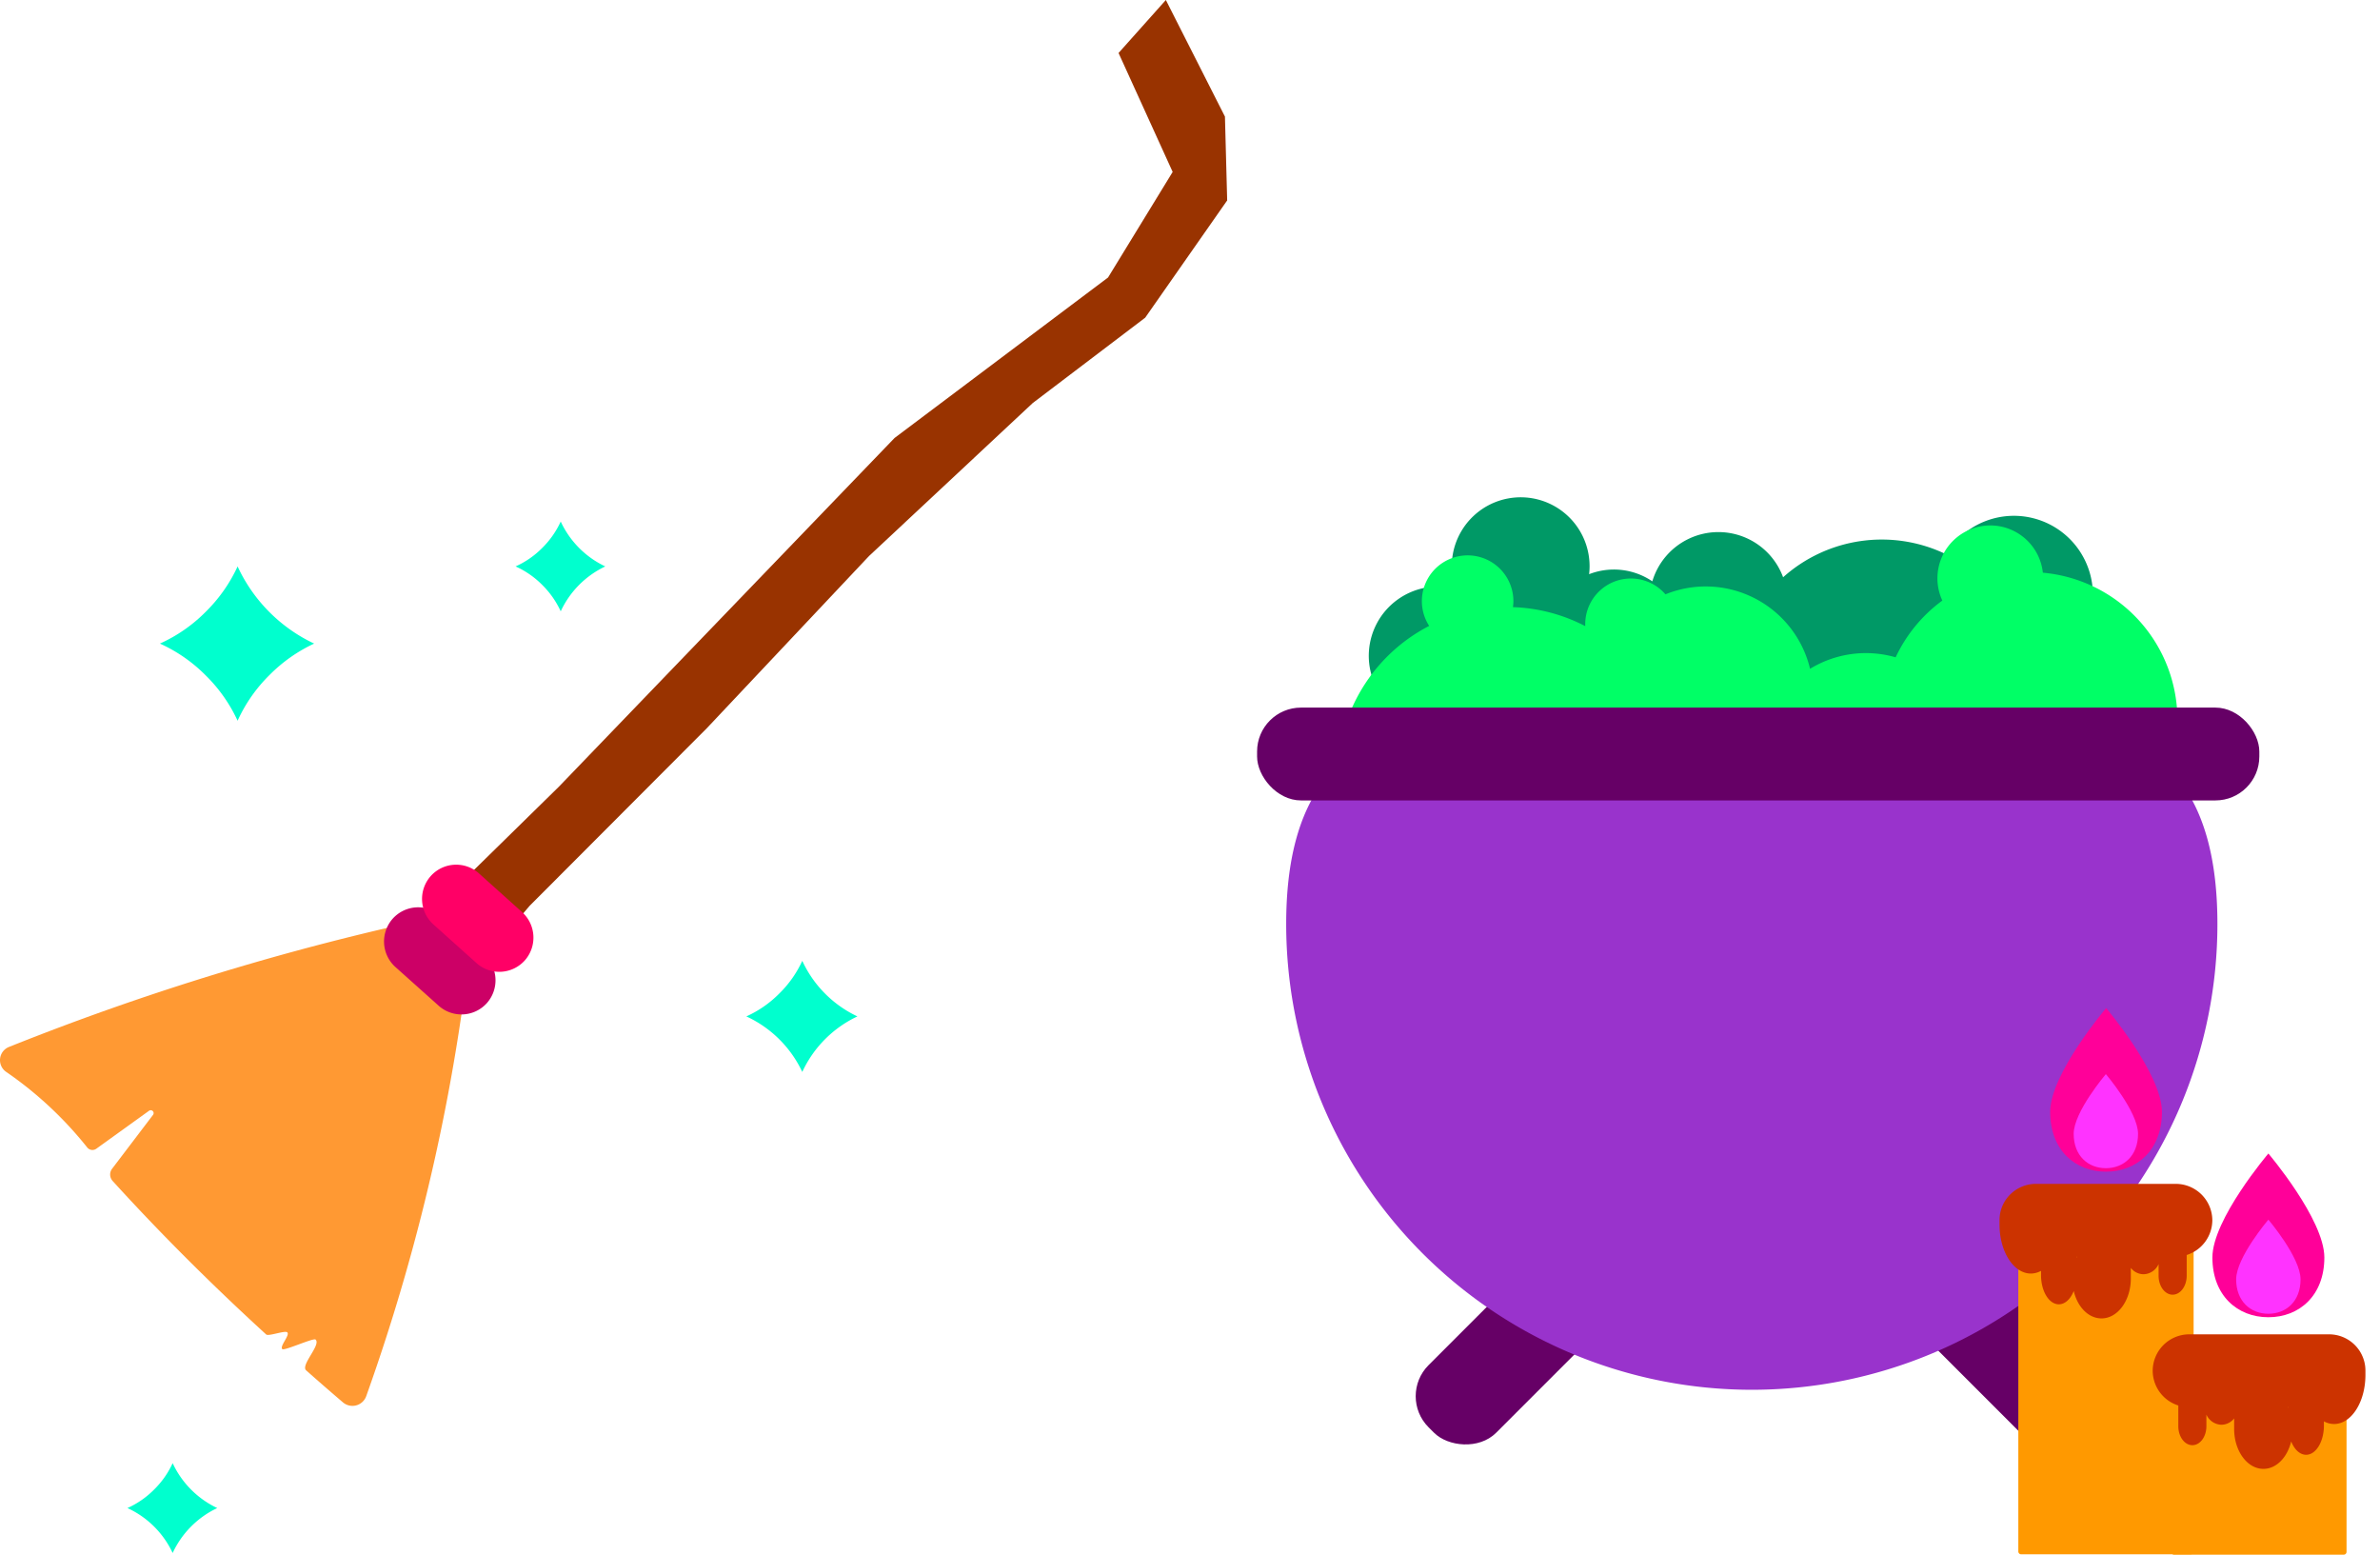<svg xmlns="http://www.w3.org/2000/svg" viewBox="0 0 650.09 424.55">
    <defs>
        <style>
            .cls-1 {
                fill: #096;
            }

            .cls-2 {
                fill: #0f6;
            }

            .cls-3 {
                fill: #606;
            }

            .cls-4 {
                fill: #93c;
            }

            .cls-5 {
                fill: #f90;
            }

            .cls-6 {
                fill: #c30;
            }

            .cls-7 {
                fill: #f09;
            }

            .cls-8 {
                fill: #f3f;
            }

            .cls-9 {
                fill: #930;
            }

            .cls-10 {
                fill: #f93;
            }

            .cls-11 {
                fill: #c06;
            }

            .cls-12 {
                fill: #f06;
            }

            .cls-13 {
                fill: #00ffce;
            }

            /* Animation */

            /* Kettle */
            /* Kettle Foam */
            .cls-1 {
                animation: foam1 6s infinite linear;
            }
            @keyframes foam1 {
                25% {
                    transform: translateY(-4px);
                }
                75%{
                    transform: translateY(2px);
                }
            }
            .cls-2 {
                animation: foam2 4s infinite linear;
            }
            @keyframes foam2 {
                25% {
                    transform: translateY(-3px);
                }
                75%{
                    transform: translateY(3px);
                }
            }

            /* Kettle bubbles */
            @keyframes bubbleOne {
                30% {
                    transform: translateX(-10px);
                }

                45% {
                    transform: translateX(30px);
                }

                65% {
                    transform: translateX(-20px);
                }

                80% {
                    transform: translateX(12px);
                }

                95% {
                    r: 10px;
                }

                100% {
                    transform: translateY(-150px) translateX(0px);
                    r: 14px;
                }
            }

            @keyframes bubbleTwo {
                30% {
                    transform: translateX(19px);
                }

                45% {
                    transform: translateX(-20px);
                }

                65% {
                    transform: translateX(20px);
                }

                80% {
                    transform: translateX(-32px);
                }

                95% {
                    r: 9px;
                }

                100% {
                    transform: translateY(-170px) translateX(0px);
                    r: 13px;
                }
            }

            @keyframes bubbleThree {
                30% {
                    transform: translateX(-13px);
                }

                45% {
                    transform: translateX(0px);
                }

                65% {
                    transform: translateX(30px);
                }

                80% {
                    transform: translateX(-20px);
                }

                95% {
                    r: 13px;
                }

                100% {
                    transform: translateY(-160px) translateX(5px);
                    r: 17px;
                }
            }

            #oneB.bubbleThree {
                animation: bubbleThree 17s infinite ease-in-out;
            }

            #twoB.bubbleOne {
                animation: bubbleOne 12s infinite ease-in-out;
            }

            #threeB.bubbleTwo {
                animation: bubbleTwo 15s infinite ease-in-out;
            }

            #fourB.bubbleThree {
                animation: bubbleThree 18s infinite ease-in-out;
            }

            #fiveB.bubbleOne {
                animation: bubbleOne 14s infinite ease-in-out;
            }

            #sixB.bubbleTwo {
                animation: bubbleTwo 11s infinite ease-in-out;
            }

            /* Candles */
            .candleFire1 {
                animation: fireANI1 3s linear infinite;
            }

            .candleFire2 {
                animation: fireANI2 3s linear infinite;
            }

            .candleFire3 {
                animation: fireANI1 5s linear infinite;
            }

            .candleFire4 {
                animation: fireANI2 5s linear infinite;
            }

            @keyframes fireANI1 {
                50% {
                    transform: translateY(-5px);
                }
            }

            @keyframes fireANI2 {
                50% {
                    transform: translateY(-5px);
                    fill: rgb(255, 0, 212);
                }
            }

            /* Broom */
            .broom {
                transform: translateY(40px);
                animation: broomANI 10s infinite ease-in-out;
            }

            @keyframes broomANI {
                50% {
                    transform: rotate(-2deg) translate(30px, 20px);
                }
            }

            /* Sparks */
            .cls-13 {
                animation: sparkANI1 8s infinite linear;
            }

            .second {
                animation: sparkANI2 8s infinite linear;
            }

            @keyframes sparkANI1 {
                50% {
                    fill: rgb(255, 0, 212);
                    transform: translate(10px, -10px);
                }
            }

            @keyframes sparkANI2 {
                70% {
                    fill: rgb(255, 0, 212);
                    transform: translate(-5px, -15px);
                }
            }
        </style>
    </defs>
    <g id="Layer_2" data-name="Layer 2">
        <g id="homepage">
            <g id="bubbles">
                <circle id="oneB" class="cls-1 bubbleThree" cx="470.83" cy="205.73" r="13" />
                <circle id="twoB" class="cls-1 bubbleOne" cx="509.54" cy="230.58" r="7" />
                <circle id="threeB" class="cls-1 bubbleTwo" cx="413.51" cy="255.17" r="9" />
                <circle id="fourB" class="cls-2 bubbleThree" cx="552.02" cy="227.64" r="13" />
                <circle id="fiveB" class="cls-2 bubbleOne" cx="407.39" cy="261.79" r="7" />
                <circle id="sixB" class="cls-2 bubbleTwo" cx="399.03" cy="233.78" r="9" />
            </g>
            <g id="kettle">
                <path class="cls-1"
                    d="M571.67,162.47a21.58,21.58,0,0,0-40.1-11.11,40.41,40.41,0,0,0-44.52,6.28,18.83,18.83,0,0,0-35.72,1.11,18.71,18.71,0,0,0-17.27-1.95,18.56,18.56,0,0,0,.13-2.12,18.82,18.82,0,1,0-36.6,6.11,18.92,18.92,0,1,0,13.08,12.09,18.34,18.34,0,0,0,11.41-.64,19.06,19.06,0,0,0-.13,2.14,18.85,18.85,0,0,0,36.91,5.41A18.63,18.63,0,0,0,474,182.42a40.36,40.36,0,1,0,80.37,5.28c0-1.36-.07-2.7-.2-4A21.6,21.6,0,0,0,571.67,162.47Z" />
                <path class="cls-2"
                    d="M558,156.39A14.44,14.44,0,1,0,530.54,164a40.49,40.49,0,0,0-12.75,15.5,29.27,29.27,0,0,0-23.38,3.14,29.29,29.29,0,0,0-39.5-20.34A12.47,12.47,0,0,0,433,170.53c0,.15,0,.3,0,.45a46,46,0,0,0-19.75-5.18,11.22,11.22,0,0,0,.13-1.64,12.49,12.49,0,0,0-25,0,12.34,12.34,0,0,0,2,6.76,46.28,46.28,0,1,0,67.18,46.64,29.28,29.28,0,0,0,23.52-3.1A29.28,29.28,0,0,0,530,228.74a40.36,40.36,0,1,0,28-72.35Z" />
                <rect class="cls-3" x="532.08" y="331.55" width="26.11" height="69.06" rx="12"
                    transform="translate(-99.19 492.69) rotate(-45)" />
                <rect class="cls-3" x="380.84" y="353.03" width="69.06" height="26.11" rx="12"
                    transform="translate(-137.2 400.94) rotate(-45)" />
                <path class="cls-4"
                    d="M605.68,252.34a127.18,127.18,0,1,1-254.36,0c0-70.24,56.94-58.35,127.18-58.35S605.68,182.1,605.68,252.34Z" />
                <rect class="cls-3" x="343.37" y="193.23" width="273.76" height="25.35" rx="12" />
            </g>
            <path class="cls-5"
                d="M551.3,331.73h47.88a0,0,0,0,1,0,0v91.95a.77.77,0,0,1-.77.77H552.07a.77.77,0,0,1-.77-.77V331.73A0,0,0,0,1,551.3,331.73Z" />
            <path class="cls-6"
                d="M594.36,323.29H556.12a10,10,0,0,0-8,4l-.06.08c-.1.14-.21.29-.3.43s-.2.31-.29.47l-.25.47-.06.12a9.92,9.92,0,0,0-1,4.34h0c0,.16,0,.31,0,.46s0,.46,0,.71c0,7.4,3.83,13.41,8.57,13.41a5.9,5.9,0,0,0,2.77-.73v1.32h0c.06,4.33,2.21,7.81,4.86,7.81,1.71,0,3.22-1.45,4.08-3.64,1,4.34,4,7.49,7.59,7.49,4.41,0,8-4.89,8-10.91q0-.37,0-.75h0v-2.13a4.47,4.47,0,0,0,3.47,1.73,4.62,4.62,0,0,0,4.11-2.77v3.17c0,2.86,1.72,5.18,3.84,5.18s3.84-2.32,3.84-5.18v-5.66a10,10,0,0,0,7-9.51h0A10,10,0,0,0,594.36,323.29Zm-27.12,19.9h.12l-.12.26Z" />
            <path class="cls-7 candleFire1"
                d="M590.53,303.64c0,10.42-6.85,16.32-15.29,16.32S560,314.06,560,303.64s15.29-28.35,15.29-28.35S590.53,293.23,590.53,303.64Z" />
            <path class="cls-8 candleFire2"
                d="M584,309.63c0,6-3.94,9.38-8.79,9.38s-8.79-3.4-8.79-9.38,8.79-16.31,8.79-16.31S584,303.64,584,309.63Z" />
            <path class="cls-5"
                d="M593.84,372.78h46.35a.77.77,0,0,1,.77.77v51a0,0,0,0,1,0,0H593.08a0,0,0,0,1,0,0v-51A.77.77,0,0,1,593.84,372.78Z"
                transform="translate(1234.03 797.33) rotate(-180)" />
            <path class="cls-6"
                d="M588,374.3h0a10,10,0,0,0,7,9.51v5.66c0,2.86,1.72,5.18,3.84,5.18s3.83-2.32,3.83-5.18V386.3a4.64,4.64,0,0,0,4.12,2.77,4.46,4.46,0,0,0,3.46-1.73v2.13h0c0,.25,0,.49,0,.75,0,6,3.58,10.9,8,10.9,3.54,0,6.53-3.14,7.58-7.49.87,2.19,2.37,3.64,4.08,3.64,2.65,0,4.8-3.48,4.86-7.8h0v-1.33a5.79,5.79,0,0,0,2.77.73c4.73,0,8.57-6,8.57-13.41,0-.24,0-.47,0-.7s0-.31,0-.46h0a9.73,9.73,0,0,0-1-4.34l-.06-.13c-.08-.15-.16-.31-.25-.46s-.18-.32-.28-.47l-.31-.44-.06-.08a9.93,9.93,0,0,0-8-4H597.89A10,10,0,0,0,588,374.3ZM625,384.51c0-.09-.07-.18-.11-.26H625Z" />
            <path class="cls-7 candleFire3"
                d="M634.89,343.39c0,10.41-6.85,16.32-15.29,16.32s-15.29-5.91-15.29-16.32S619.6,315,619.6,315,634.89,333,634.89,343.39Z" />
            <path class="cls-8 candleFire4"
                d="M628.39,349.37c0,6-3.94,9.39-8.79,9.39s-8.8-3.4-8.8-9.39,8.8-16.31,8.8-16.31S628.39,343.39,628.39,349.37Z" />
            <polygon class="cls-9 broom"
                points="152.65 214.84 244.35 119.6 302.66 75.78 320.31 46.95 305.53 14.47 318.45 0 334.59 31.84 335.2 54.73 312.81 86.75 282.08 110.07 237.36 151.85 193.06 198.87 144.65 247.38 118.89 277.62 103.08 263.44 152.65 214.84" />
            <path class="cls-10 broom"
                d="M129.49,248.28a545,545,0,0,1-29.43,132.91,4,4,0,0,1-6.43,1.73q-5.09-4.34-10-8.7c-1.62-1.43,4.16-7,2.56-8.42-.56-.5-8.51,3.12-9.07,2.62-.84-.76,2.17-3.83,1.34-4.59-.63-.57-5.12,1.16-5.75.59-15-13.72-29-27.69-41.95-41.93a2.61,2.61,0,0,1-.14-3.33l11.18-14.71a.79.79,0,0,0-1.09-1.12L26.3,313.7a1.82,1.82,0,0,1-2.49-.37A102.46,102.46,0,0,0,1.66,292.69a3.88,3.88,0,0,1,.77-6.78A715.41,715.41,0,0,1,129.49,248.28Z" />
            <path class="cls-11 broom"
                d="M133,273.91h0a9.33,9.33,0,0,1-13.17.74L108,264.07a9.38,9.38,0,0,1-.73-13.2h0a9.34,9.34,0,0,1,13.17-.73l11.79,10.57A9.39,9.39,0,0,1,133,273.91Z" />
            <path class="cls-12 broom"
                d="M143.34,262.28h0a9.34,9.34,0,0,1-13.17.73l-11.79-10.57a9.38,9.38,0,0,1-.73-13.2h0a9.33,9.33,0,0,1,13.17-.74l11.79,10.58A9.39,9.39,0,0,1,143.34,262.28Z" />
            <path class="cls-13"
                d="M56.26,167a41.65,41.65,0,0,1-12.58,8.75,41.87,41.87,0,0,1,12.58,8.76,41.94,41.94,0,0,1,8.64,12.31,41.65,41.65,0,0,1,8.71-12.48,42.2,42.2,0,0,1,12.2-8.59A43.45,43.45,0,0,1,64.9,154.68,41.94,41.94,0,0,1,56.26,167Z" />
            <path class="cls-13 second"
                d="M212.92,271.25a30.06,30.06,0,0,1-9.06,6.31,31.4,31.4,0,0,1,15.28,15.16,31.29,31.29,0,0,1,15.06-15.16,31.25,31.25,0,0,1-15.06-15.17A30,30,0,0,1,212.92,271.25Z" />
            <path class="cls-13 second"
                d="M148.16,149.58a24.21,24.21,0,0,1-7.33,5.1,24.21,24.21,0,0,1,7.33,5.1,24.5,24.5,0,0,1,5,7.16,25.35,25.35,0,0,1,12.17-12.26,25.35,25.35,0,0,1-12.17-12.26A24.5,24.5,0,0,1,148.16,149.58Z" />
            <path class="cls-13"
                d="M42.14,406.72a24.21,24.21,0,0,1-7.33,5.1,25.24,25.24,0,0,1,12.35,12.27,25.39,25.39,0,0,1,12.18-12.27,25.43,25.43,0,0,1-12.18-12.26A24.33,24.33,0,0,1,42.14,406.72Z" />
        </g>
    </g>
</svg>